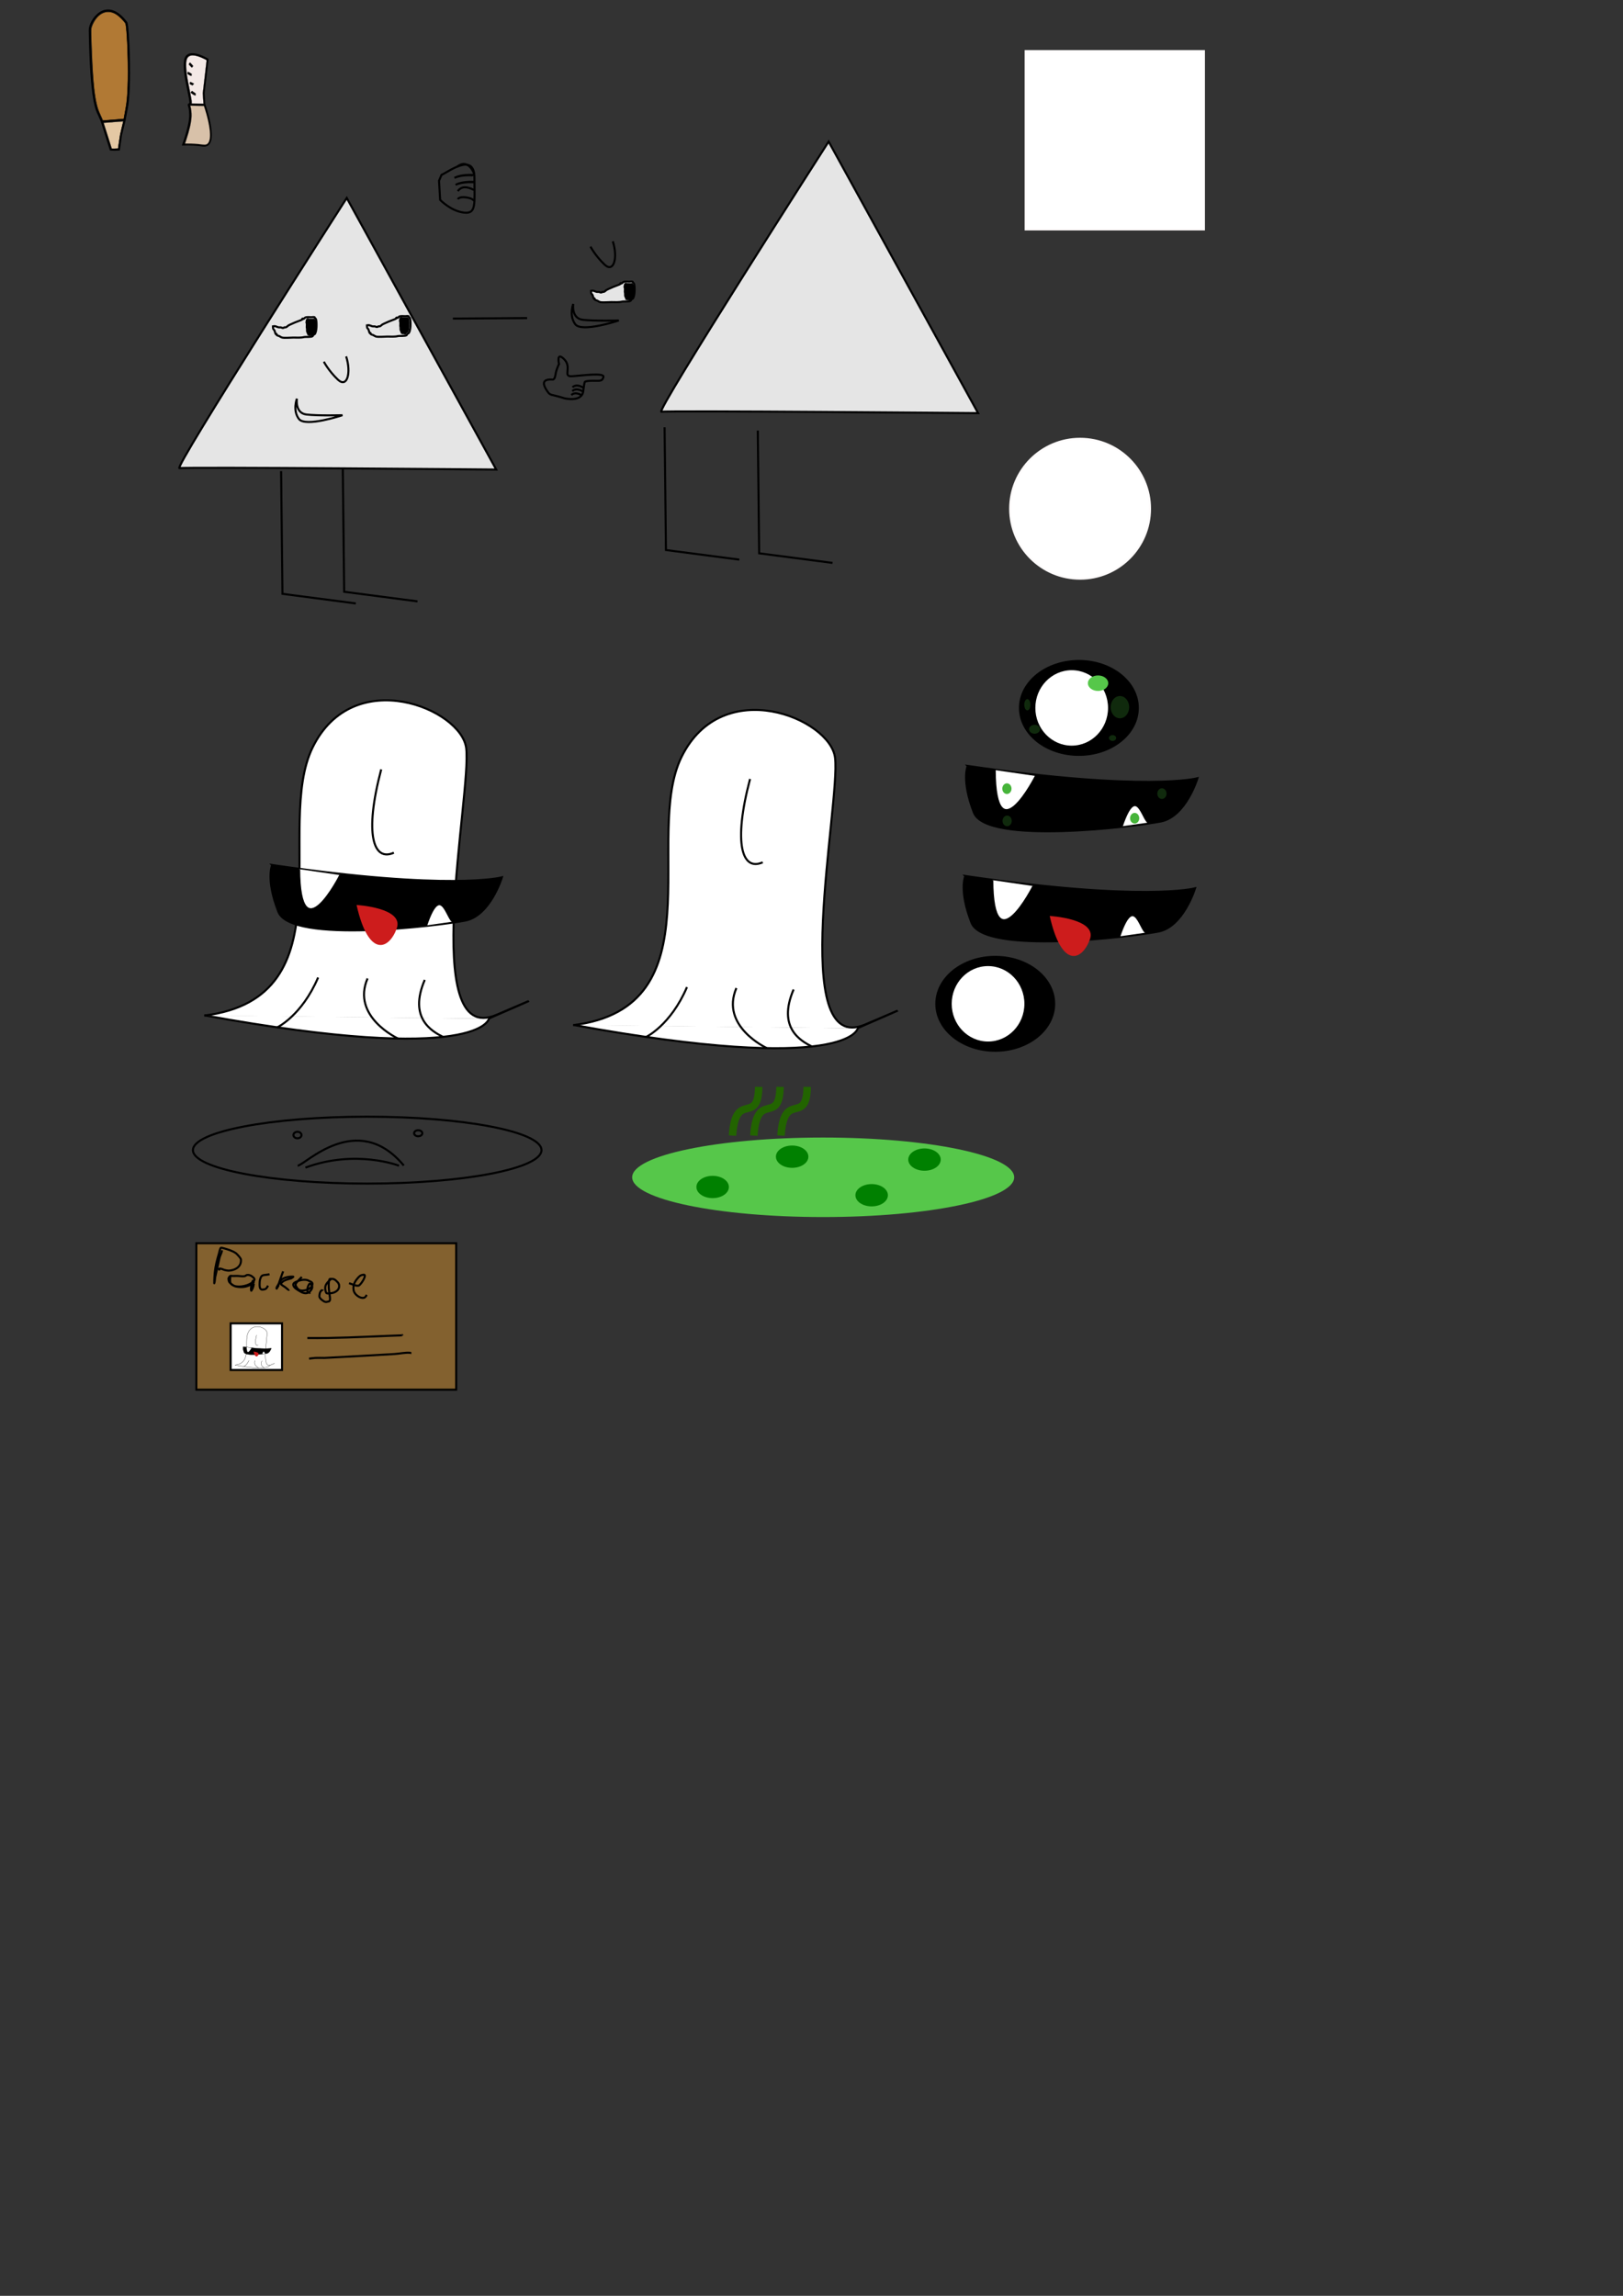 <?xml version="1.0" encoding="UTF-8" standalone="no"?>
<!-- Created with Inkscape (http://www.inkscape.org/) -->

<svg
   width="210mm"
   height="297mm"
   viewBox="0 0 210 297"
   version="1.1"
   id="svg5"
   inkscape:version="1.2.2 (732a01da63, 2022-12-09)"
   sodipodi:docname="svgref.svg"
   inkscape:export-filename="..\textures\player\playerbody.png"
   inkscape:export-xdpi="724.4032"
   inkscape:export-ydpi="724.4032"
   xmlns:inkscape="http://www.inkscape.org/namespaces/inkscape"
   xmlns:sodipodi="http://sodipodi.sourceforge.net/DTD/sodipodi-0.dtd"
   xmlns="http://www.w3.org/2000/svg"
   xmlns:svg="http://www.w3.org/2000/svg">
  <rect x="0" y="0" width="210" height="297" fill="#333333" stroke="none"/>
  <sodipodi:namedview
     id="namedview7"
     pagecolor="#ffffff"
     bordercolor="#000000"
     borderopacity="0.25"
     inkscape:showpageshadow="2"
     inkscape:pageopacity="0.0"
     inkscape:pagecheckerboard="0"
     inkscape:deskcolor="#d1d1d1"
     inkscape:document-units="mm"
     showgrid="false"
     inkscape:zoom="5.9651515"
     inkscape:cx="188.76302"
     inkscape:cy="638.20675"
     inkscape:window-width="1920"
     inkscape:window-height="1017"
     inkscape:window-x="-8"
     inkscape:window-y="-8"
     inkscape:window-maximized="1"
     inkscape:current-layer="g14909" />
  <defs
     id="defs2" />
  <g
     id="g14909"
     inkscape:label="package"
     transform="translate(-2.188912e-7)">
    <rect
       style="fill:#83612f;fill-opacity:1;stroke:#000000;stroke-width:0.265;stroke-dasharray:none;stroke-opacity:1"
       id="rect14857"
       width="33.622"
       height="18.944"
       x="25.405"
       y="160.833"
       inkscape:export-filename="..\textures\package.png"
       inkscape:export-xdpi="354.12698"
       inkscape:export-ydpi="354.12698" />
    <path
       style="fill:none;fill-opacity:1;stroke:#000000;stroke-width:0.265;stroke-dasharray:none;stroke-opacity:1"
       d="m 28.729,161.742 c -0.045,0.331 -0.227,0.625 -0.314,0.941 -0.077,0.279 -0.121,0.566 -0.188,0.847 -0.132,0.554 -0.257,1.106 -0.376,1.662 -0.041,0.19 -0.051,0.666 -0.125,0.815 -0.014,0.028 0,-0.063 0,-0.094 0,-0.084 -0.004,-0.167 0,-0.251 0.016,-0.345 0.03,-0.691 0.063,-1.035 0.081,-0.845 0.293,-1.636 0.533,-2.446 0.047,-0.157 0.125,-0.627 0.251,-0.753 0.041,-0.041 0.371,0.052 0.408,0.063 0.528,0.151 1.079,0.313 1.537,0.627 0.136,0.093 0.556,0.564 0.627,0.721 0.043,0.096 0.037,0.209 0.031,0.314 -0.04,0.804 -0.858,1.194 -1.568,1.223 -0.131,0.005 -0.467,-0.051 -0.596,-0.094 -0.104,-0.035 -0.55,-0.266 -0.69,-0.125 -0.029,0.029 0.132,0.132 0.157,0.157"
       id="path14867" />
    <path
       style="fill:none;fill-opacity:1;stroke:#000000;stroke-width:0.265;stroke-dasharray:none;stroke-opacity:1"
       d="m 29.795,165.067 c 0.01,0.303 -0.085,0.629 0.031,0.91 0.08,0.193 0.304,0.309 0.502,0.376 0.699,0.239 1.921,-0.039 2.446,-0.565 0.309,-0.309 0.076,-0.477 -0.157,-0.659 -0.187,-0.145 -0.422,-0.222 -0.659,-0.188 -0.088,0.013 -0.179,0.133 -0.345,0.157 -0.257,0.037 -0.529,-0.013 -0.784,-0.031 -0.167,-0.012 -0.335,0 -0.502,0 -0.094,0 -0.188,0 -0.282,0 -0.084,0 -0.179,-0.043 -0.251,0 -0.102,0.061 -0.169,0.174 -0.22,0.282 -0.027,0.057 -0.005,0.126 0,0.188 0.025,0.324 0.175,0.442 0.439,0.627 0.347,0.243 0.348,0.253 0.784,0.314 0.678,0.093 1.317,-0.051 1.882,-0.439 0.061,-0.042 0.133,-0.087 0.157,-0.157 0.015,-0.044 -0.049,-0.227 -0.125,-0.188 -0.042,0.021 -0.2,0.661 -0.22,0.815 -0.033,0.267 -0.004,0.497 0.031,0.47 0.026,-0.02 0.137,-0.238 0.157,-0.282 0.023,-0.051 0.042,-0.105 0.063,-0.157 0.051,-0.127 0.094,-0.332 0.094,-0.47"
       id="path14869" />
    <path
       style="fill:none;fill-opacity:1;stroke:#000000;stroke-width:0.265;stroke-dasharray:none;stroke-opacity:1"
       d="m 34.876,164.847 c -0.8,0.175 -1.024,-0.049 -1.223,0.659 -0.051,0.182 -0.057,0.375 -0.063,0.565 -0.005,0.175 -0.025,0.584 0.188,0.721 0.08,0.051 0.188,0.041 0.282,0.031 0.432,-0.045 0.431,-0.207 0.627,-0.502"
       id="path14871" />
    <path
       style="fill:none;fill-opacity:1;stroke:#000000;stroke-width:0.265;stroke-dasharray:none;stroke-opacity:1"
       d="m 36.633,164.471 c -0.167,0.47 -0.349,0.936 -0.502,1.411 -0.273,0.848 0.09,0.106 -0.251,0.69 -0.026,0.045 -0.071,0.172 -0.094,0.125 -0.054,-0.109 0.128,-0.355 0.157,-0.408 0.157,-0.283 0.278,-0.562 0.533,-0.784 0.32,-0.279 1.091,-0.388 1.474,-0.345 0.044,0.005 -0.059,0.067 -0.094,0.094 -0.244,0.19 -0.184,0.108 -0.533,0.22 -0.443,0.141 -0.676,0.208 -0.972,0.565 -0.009,0.011 -0.031,0.017 -0.031,0.031 0,0.101 0.505,0.397 0.565,0.439 0.152,0.107 0.277,0.253 0.439,0.345 0.049,0.028 0.068,-0.005 0.094,-0.031"
       id="path14873" />
    <path
       style="fill:none;fill-opacity:1;stroke:#000000;stroke-width:0.265;stroke-dasharray:none;stroke-opacity:1"
       d="m 39.048,165.192 c -0.261,0.303 -0.608,0.55 -0.784,0.91 -0.067,0.137 0.047,0.309 0.125,0.439 0.084,0.139 0.198,0.274 0.345,0.345 0.505,0.243 1.726,-0.13 1.694,-0.815 -0.011,-0.23 -0.328,-0.31 -0.47,-0.376 -0.064,-0.03 -0.12,-0.078 -0.188,-0.094 -0.473,-0.111 -0.945,0.002 -1.38,0.188 -0.187,0.08 -0.5,0.198 -0.439,0.47 0.072,0.324 0.442,0.534 0.69,0.69 0.337,0.212 0.809,0.489 1.223,0.282 0.275,-0.137 0.601,-0.507 0.533,-0.847 -0.015,-0.074 -0.079,-0.129 -0.125,-0.188 -0.07,-0.09 -0.087,-0.1 -0.188,-0.125 -0.057,-0.014 -0.175,0.205 -0.22,0.314 -0.058,0.14 -0.174,0.673 -0.031,0.815 0.014,0.014 0.295,0.063 0.345,0.063"
       id="path14875" />
    <path
       style="fill:none;fill-opacity:1;stroke:#000000;stroke-width:0.265;stroke-dasharray:none;stroke-opacity:1"
       d="m 42.843,165.443 c -0.497,0.497 -0.985,0.798 -0.659,1.756 0.072,0.21 0.438,0.111 0.659,0.094 0.571,-0.044 1.216,-0.504 1.004,-1.16 -0.062,-0.191 -0.234,-0.328 -0.376,-0.47 -0.186,-0.186 -0.38,-0.24 -0.627,-0.22 -0.063,0.005 -0.146,-0.016 -0.188,0.031 -0.1,0.111 -0.121,0.51 -0.125,0.627 -0.024,0.576 0.097,1.153 0.157,1.725 0.018,0.172 0.064,0.415 -0.125,0.533 -0.045,0.028 -0.105,0.02 -0.157,0.031 -0.128,0.028 -0.168,0.058 -0.314,0.031 -0.221,-0.04 -0.689,-0.412 -0.753,-0.627 -0.027,-0.09 -0.01,-0.189 0,-0.282 0.018,-0.166 0.07,-0.373 0.188,-0.502 0.228,-0.249 0.22,-0.057 0.22,-0.188"
       id="path14877" />
    <path
       style="fill:none;fill-opacity:1;stroke:#000000;stroke-width:0.265;stroke-dasharray:none;stroke-opacity:1"
       d="m 45.164,166.008 c 0.408,0.105 0.806,0.367 1.223,0.314 0.225,-0.029 0.989,-1.141 0.784,-1.38 -0.035,-0.041 -0.104,-0.038 -0.157,-0.031 -0.386,0.048 -0.512,0.178 -0.784,0.502 -0.383,0.456 -0.584,0.932 -0.47,1.537 0.092,0.489 0.807,1.059 1.317,0.941 0.211,-0.049 0.269,-0.216 0.376,-0.376"
       id="path14879" />
    <path
       style="fill:#ffffff;fill-opacity:1;stroke:#000000;stroke-width:0.265;stroke-dasharray:none;stroke-opacity:1"
       d="m 39.769,173.096 c 3.484,0.041 6.938,-0.143 10.413,-0.282 0.575,-0.023 1.15,-0.034 1.725,-0.063 0.167,-0.008 0.157,-0.09 0.157,0"
       id="path14881" />
    <path
       style="fill:#ffffff;fill-opacity:1;stroke:#000000;stroke-width:0.265;stroke-dasharray:none;stroke-opacity:1"
       d="m 39.989,175.762 c 0.272,-0.031 0.542,-0.081 0.815,-0.094 0.397,-0.019 0.795,0 1.192,0 3.011,-0.167 6.023,-0.319 9.033,-0.502 0.691,-0.042 1.381,-0.219 2.07,-0.157 0.104,0.035 0.061,0.031 0.125,0.031"
       id="path14883" />
    <rect
       style="fill:#ffffff;fill-opacity:1;stroke:#000000;stroke-width:0.265;stroke-dasharray:none;stroke-opacity:1"
       id="rect14885"
       width="6.653"
       height="6.032"
       x="29.841"
       y="171.198" />
    <g
       id="g14933"
       inkscape:label="enemy"
       inkscape:export-filename="..\textures\enemy.png"
       inkscape:export-xdpi="354.12698"
       inkscape:export-ydpi="354.12698"
       transform="matrix(0.122,0,0,0.122,27.248,160.513)">
      <path
         style="fill:#ffffff;fill-opacity:1;stroke:#000000;stroke-width:0.265;stroke-dasharray:none;stroke-opacity:1"
         d="m 25.906,131.79 c 35.817,6.524 36.821,0.439 36.821,0.439"
         id="path14911"
         inkscape:export-filename="..\textures\enemy.png"
         inkscape:export-xdpi="354.12698"
         inkscape:export-ydpi="354.12698" />
      <path
         style="fill:#ffffff;fill-opacity:1;stroke:#000000;stroke-width:0.265;stroke-dasharray:none;stroke-opacity:1"
         d="m 25.903,131.823 c 18.806,-2.306 8.96,-24.395 14.016,-34.685 5.305,-10.795 19.25,-4.968 19.871,0.089 0.725,5.9 -6.21,38.855 3.903,34.508 10.113,-4.347 -1.057,0.506 -1.057,0.506"
         id="path14913"
         sodipodi:nodetypes="csssc"
         inkscape:export-filename="..\textures\enemy.png"
         inkscape:export-xdpi="354.12698"
         inkscape:export-ydpi="354.12698" />
      <path
         style="fill:#ffffff;fill-opacity:1;stroke:#000000;stroke-width:0.265;stroke-dasharray:none;stroke-opacity:1"
         d="M 48.79,99.976 C 46.573,108.359 47.77,111.952 50.431,110.754"
         id="path14915" />
      <path
         style="fill:#000000;fill-opacity:1;stroke:#000000;stroke-width:0.265;stroke-dasharray:none;stroke-opacity:1"
         d="m 34.685,112.351 c 23.065,3.371 29.718,1.597 29.718,1.597 0,0 -1.508,4.968 -4.746,5.589 -3.238,0.621 -22.532,3.06 -24.173,-1.153 -1.641,-4.214 -0.798,-6.032 -0.798,-6.032 z"
         id="path14917" />
      <path
         style="fill:#ffffff;fill-opacity:1;stroke:#000000;stroke-width:0.265;stroke-dasharray:none;stroke-opacity:1"
         d="m 38.173,112.88 c 0.059,11.209 5.33,0.776 5.33,0.776"
         id="path14919"
         sodipodi:nodetypes="cc" />
      <path
         style="fill:#ffffff;fill-opacity:1;stroke:#000000;stroke-width:0.265;stroke-dasharray:none;stroke-opacity:1"
         d="m 58.306,119.64 c -0.882,0.609 -1.603,-5.655 -3.695,0.521"
         id="path14921"
         sodipodi:nodetypes="cc" />
      <path
         style="fill:#cd1c1c;fill-opacity:1;stroke:none;stroke-width:0.265;stroke-dasharray:none;stroke-opacity:1"
         d="m 45.603,117.519 c 1.6,7.057 4.265,5.677 5.206,3.011 0.941,-2.666 -5.206,-3.011 -5.206,-3.011 z"
         id="path14923"
         sodipodi:nodetypes="csc" />
      <path
         style="fill:none;fill-opacity:1;stroke:#000000;stroke-width:0.265;stroke-dasharray:none;stroke-opacity:1"
         d="m 40.629,126.899 c -2.129,4.968 -5.314,6.465 -5.314,6.465"
         id="path14925"
         sodipodi:nodetypes="cc" />
      <path
         style="fill:none;fill-opacity:1;stroke:#000000;stroke-width:0.265;stroke-dasharray:none;stroke-opacity:1"
         d="m 54.423,127.21 c -2.129,4.968 0.943,6.664 2.397,7.391"
         id="path14927"
         sodipodi:nodetypes="cc" />
      <path
         style="fill:none;fill-opacity:1;stroke:#000000;stroke-width:0.265;stroke-dasharray:none;stroke-opacity:1"
         d="m 47.022,127.022 c -2.129,4.968 3.934,7.767 3.934,7.767"
         id="path14929"
         sodipodi:nodetypes="cc" />
      <path
         style="fill:#ffffff;fill-opacity:1;stroke:none;stroke-width:0.265;stroke-dasharray:none;stroke-opacity:1"
         d="m 44.532,121.931 c -0.042,0.888 -0.517,1.657 -0.887,2.44 -0.252,0.532 -0.242,0.617 0.044,1.153 0.201,0.377 0.309,0.606 0.71,0.798 0.499,0.239 0.783,0.399 1.286,0.399"
         id="path14931" />
    </g>
  </g>
  <g
     inkscape:label="Слой 1"
     inkscape:groupmode="layer"
     id="layer1">
    <g
       id="g13298"
       inkscape:label="player">
      <path
         style="fill:#e5e5e5;fill-opacity:1;stroke:#000000;stroke-width:0.265;stroke-opacity:1"
         d="m 44.866,25.614 c 0,0 -22.532,35.129 -21.645,34.952 0.887,-0.177 40.984,0.177 40.984,0.177 z"
         id="path300"
         inkscape:export-filename="..\textures\player.png"
         inkscape:export-xdpi="278.71994"
         inkscape:export-ydpi="278.71994" />
      <g
         id="g13281"
         transform="translate(-0.687,0.2)">
        <g
           id="g13285">
          <path
             style="fill:#e5e5e5;fill-opacity:1;stroke:#000000;stroke-width:0.265;stroke-opacity:1"
             d="m 36.005,42.027 c 0.293,-0.116 0.499,0.083 0.753,0.125 0.083,0.014 0.168,-0.012 0.251,0 0.197,0.028 0.17,0.114 0.376,0.063 0.029,-0.007 0.034,-0.056 0.063,-0.063 0.061,-0.015 0.127,0.012 0.188,0 0.165,-0.033 0.246,-0.177 0.376,-0.251 0.251,-0.143 0.556,-0.247 0.815,-0.376 0.152,-0.076 0.886,-0.321 0.941,-0.376 0.359,-0.359 -0.344,0.112 0.251,-0.125 0.055,-0.022 0.075,-0.095 0.125,-0.125 0.207,-0.124 0.581,-0.063 0.815,-0.063 0.051,0 0.395,-0.044 0.439,0 0.015,0.015 -0.012,0.045 0,0.063 0.1,0.15 0.145,0.079 0.188,0.251 0.094,0.376 0.105,1.588 -0.188,1.882 -0.038,0.038 -0.139,0.051 -0.188,0.125 -0.026,0.039 -0.03,0.092 -0.063,0.125 -0.16,0.16 -0.92,0.073 -1.129,0.125 -0.435,0.109 -0.922,0.063 -1.38,0.063 -0.316,0 -1.137,0.076 -1.443,0 -0.134,-0.033 -0.262,-0.131 -0.376,-0.188 -0.034,-0.017 -0.277,-0.088 -0.314,-0.125 -0.015,-0.015 0.009,-0.044 0,-0.063 -0.131,-0.261 0.004,0.067 -0.125,-0.063 -0.054,-0.054 -0.111,-0.256 -0.125,-0.314 -0.109,-0.435 -0.251,-0.147 -0.251,-0.69 z"
             id="path2494" />
          <path
             style="fill:#000000;fill-opacity:1;stroke:#000000;stroke-width:0.015;stroke-opacity:1"
             d="m 154.109,163.332 c 0,-0.004 0.013,-0.034 0.029,-0.066 0.038,-0.075 0.144,-0.173 0.233,-0.216 0.128,-0.061 0.03,-0.042 -0.455,0.091 -0.251,0.068 -0.391,0.047 -0.737,-0.112 -0.104,-0.048 -0.223,-0.089 -0.318,-0.11 l -0.153,-0.034 -0.025,-0.08 c -0.014,-0.044 -0.044,-0.164 -0.068,-0.266 -0.036,-0.152 -0.069,-0.241 -0.181,-0.482 -0.302,-0.651 -0.341,-0.751 -0.404,-1.033 -0.032,-0.145 -0.033,-0.176 -0.029,-0.702 0.005,-0.602 0.002,-0.631 -0.082,-0.917 -0.051,-0.175 -0.052,-0.182 -0.052,-0.445 2.1e-4,-0.147 0.008,-0.35 0.016,-0.452 0.036,-0.42 0.046,-0.729 0.031,-0.944 -0.02,-0.286 -0.048,-0.418 -0.119,-0.56 l -0.059,-0.119 1.2e-4,-0.185 c 2.6e-4,-0.396 0.093,-0.918 0.254,-1.432 l 0.061,-0.195 0.093,-0.047 c 0.118,-0.06 0.302,-0.207 0.425,-0.339 l 0.096,-0.103 0.088,0.023 c 0.086,0.023 0.291,0.021 0.349,-0.002 0.019,-0.008 0.026,0.002 0.034,0.047 0.005,0.031 0.013,0.075 0.018,0.097 l 0.008,0.041 0.203,2.8e-4 c 0.111,1.6e-4 0.319,0.007 0.462,0.014 0.907,0.049 0.922,0.049 1.437,0.008 0.265,-0.021 0.538,-0.038 0.608,-0.038 l 0.126,-1e-5 0.081,0.122 c 0.096,0.146 0.289,0.35 0.44,0.465 0.106,0.081 0.11,0.086 0.145,0.197 0.1,0.316 0.179,0.959 0.217,1.756 0.019,0.408 0.01,1.609 -0.016,1.956 -0.091,1.233 -0.265,2.11 -0.526,2.652 -0.043,0.09 -0.107,0.202 -0.143,0.249 -0.059,0.079 -0.078,0.093 -0.245,0.173 -0.41,0.196 -0.61,0.398 -0.748,0.759 -0.055,0.143 -0.066,0.152 -0.242,0.207 -0.077,0.024 -0.141,0.028 -0.47,0.028 -0.21,6e-5 -0.382,-0.003 -0.382,-0.008 z"
             id="path3301"
             transform="scale(0.265)" />
        </g>
      </g>
      <path
         style="fill:#e5e5e5;fill-opacity:1;stroke:#000000;stroke-width:0.265;stroke-opacity:1"
         d="m 47.479,42.098 c 0.293,-0.116 0.499,0.083 0.753,0.125 0.083,0.014 0.168,-0.012 0.251,0 0.197,0.028 0.17,0.114 0.376,0.063 0.029,-0.007 0.034,-0.056 0.063,-0.063 0.061,-0.015 0.127,0.012 0.188,0 0.165,-0.033 0.246,-0.177 0.376,-0.251 0.251,-0.143 0.556,-0.247 0.815,-0.376 0.152,-0.076 0.886,-0.321 0.941,-0.376 0.359,-0.359 -0.344,0.112 0.251,-0.125 0.055,-0.022 0.075,-0.095 0.125,-0.125 0.207,-0.124 0.581,-0.063 0.815,-0.063 0.051,0 0.395,-0.044 0.439,0 0.015,0.015 -0.012,0.045 0,0.063 0.1,0.15 0.145,0.079 0.188,0.251 0.094,0.376 0.105,1.588 -0.188,1.882 -0.038,0.038 -0.139,0.051 -0.188,0.125 -0.026,0.039 -0.03,0.092 -0.063,0.125 -0.16,0.16 -0.92,0.073 -1.129,0.125 -0.435,0.109 -0.922,0.063 -1.38,0.063 -0.316,0 -1.137,0.076 -1.443,0 -0.134,-0.033 -0.262,-0.131 -0.376,-0.188 -0.034,-0.017 -0.277,-0.088 -0.314,-0.125 -0.015,-0.015 0.009,-0.044 0,-0.063 -0.131,-0.261 0.004,0.067 -0.125,-0.063 -0.054,-0.054 -0.111,-0.256 -0.125,-0.314 -0.109,-0.435 -0.251,-0.147 -0.251,-0.69 z"
         id="path2494-6" />
      <path
         style="fill:#000000;fill-opacity:1;stroke:#000000;stroke-width:0.004;stroke-opacity:1"
         d="m 52.248,43.286 c 0,-0.001 0.004,-0.009 0.008,-0.017 0.01,-0.02 0.038,-0.046 0.062,-0.057 0.034,-0.016 0.008,-0.011 -0.12,0.024 -0.066,0.018 -0.103,0.012 -0.195,-0.03 -0.027,-0.013 -0.059,-0.023 -0.084,-0.029 l -0.04,-0.009 -0.006,-0.021 c -0.004,-0.012 -0.012,-0.043 -0.018,-0.07 -0.009,-0.04 -0.018,-0.064 -0.048,-0.127 -0.08,-0.172 -0.09,-0.199 -0.107,-0.273 -0.009,-0.038 -0.009,-0.047 -0.008,-0.186 0.001,-0.159 5.29e-4,-0.167 -0.022,-0.243 -0.014,-0.046 -0.014,-0.048 -0.014,-0.118 5.6e-5,-0.039 0.002,-0.093 0.004,-0.12 0.01,-0.111 0.012,-0.193 0.008,-0.25 -0.005,-0.076 -0.013,-0.111 -0.032,-0.148 l -0.016,-0.031 3.1e-5,-0.049 c 6.9e-5,-0.105 0.025,-0.243 0.067,-0.379 l 0.016,-0.052 0.025,-0.013 c 0.031,-0.016 0.08,-0.055 0.112,-0.09 l 0.025,-0.027 0.023,0.006 c 0.023,0.006 0.077,0.006 0.092,-5.29e-4 0.005,-0.002 0.007,5.29e-4 0.009,0.012 0.001,0.008 0.004,0.02 0.005,0.026 l 0.002,0.011 0.054,7.4e-5 c 0.029,4.2e-5 0.084,0.002 0.122,0.004 0.24,0.013 0.244,0.013 0.38,0.002 0.07,-0.005 0.142,-0.01 0.161,-0.01 l 0.033,-2e-6 0.021,0.032 c 0.026,0.039 0.077,0.093 0.116,0.123 0.028,0.021 0.029,0.023 0.038,0.052 0.026,0.084 0.047,0.254 0.058,0.465 0.005,0.108 0.003,0.426 -0.004,0.517 -0.024,0.326 -0.07,0.558 -0.139,0.702 -0.011,0.024 -0.028,0.053 -0.038,0.066 -0.016,0.021 -0.021,0.025 -0.065,0.046 -0.109,0.052 -0.161,0.105 -0.198,0.201 -0.015,0.038 -0.017,0.04 -0.064,0.055 -0.02,0.006 -0.037,0.007 -0.124,0.007 -0.056,1.6e-5 -0.101,-7.93e-4 -0.101,-0.002 z"
         id="path3301-1" />
      <path
         style="fill:none;fill-opacity:1;stroke:#000000;stroke-width:0.265;stroke-opacity:1"
         d="m 44.787,46.105 c 0.69,2.133 0.125,4.14 -1.066,3.011 -1.192,-1.129 -1.819,-2.321 -1.819,-2.321"
         id="path5788" />
      <path
         style="fill:none;fill-opacity:1;stroke:#000000;stroke-width:0.265;stroke-opacity:1"
         d="m 36.371,60.944 0.177,15.879 9.492,1.242"
         id="path7968" />
      <path
         style="fill:none;fill-opacity:1;stroke:#000000;stroke-width:0.265;stroke-opacity:1"
         d="m 44.355,60.677 0.177,15.879 9.492,1.242"
         id="path7970" />
      <path
         style="fill:none;fill-opacity:1;stroke:#000000;stroke-width:0.265;stroke-opacity:1"
         d="m 38.411,51.585 c 0,0 -0.266,1.863 1.242,2.04 1.508,0.177 4.657,0.089 4.657,0.089 0,0 -4.79,1.597 -5.633,0.488 -0.843,-1.109 -0.266,-2.617 -0.266,-2.617 z"
         id="path9473" />
    </g>
    <rect
       style="fill:#ffffff;fill-opacity:1;stroke:#fefbfb;stroke-width:0.265;stroke-dasharray:none;stroke-opacity:1"
       id="rect10993"
       width="23.065"
       height="23.065"
       x="132.71"
       y="6.614"
       inkscape:export-filename="..\textures\rect.png"
       inkscape:export-xdpi="278.71994"
       inkscape:export-ydpi="278.71994" />
    <circle
       style="fill:#ffffff;fill-opacity:1;stroke:#fefbfb;stroke-width:0.265;stroke-dasharray:none;stroke-opacity:1"
       id="path11671"
       cx="139.752"
       cy="65.813"
       r="9.048"
       inkscape:export-filename="..\textures\circle.png"
       inkscape:export-xdpi="354.12698"
       inkscape:export-ydpi="354.12698" />
    <g
       id="g13882"
       inkscape:label="enemy"
       inkscape:export-filename="..\textures\enemy.png"
       inkscape:export-xdpi="354.12698"
       inkscape:export-ydpi="354.12698">
      <path
         style="fill:#ffffff;fill-opacity:1;stroke:#000000;stroke-width:0.265;stroke-dasharray:none;stroke-opacity:1"
         d="m 26.439,131.346 c 35.817,6.524 36.821,0.439 36.821,0.439"
         id="path13844"
         inkscape:export-filename="..\textures\enemy.png"
         inkscape:export-xdpi="354.12698"
         inkscape:export-ydpi="354.12698" />
      <path
         style="fill:#ffffff;fill-opacity:1;stroke:#000000;stroke-width:0.265;stroke-dasharray:none;stroke-opacity:1"
         d="m 26.435,131.379 c 18.806,-2.306 8.96,-24.395 14.016,-34.685 5.305,-10.795 19.25,-4.968 19.871,0.089 0.725,5.9 -6.21,38.855 3.903,34.508 10.113,-4.347 -1.057,0.506 -1.057,0.506"
         id="path11815"
         sodipodi:nodetypes="csssc"
         inkscape:export-filename="..\textures\enemy.png"
         inkscape:export-xdpi="354.12698"
         inkscape:export-ydpi="354.12698" />
      <path
         style="fill:#ffffff;fill-opacity:1;stroke:#000000;stroke-width:0.265;stroke-dasharray:none;stroke-opacity:1"
         d="m 49.323,99.532 c -2.218,8.383 -1.02,11.976 1.641,10.778"
         id="path12844" />
      <g
         id="g10359"
         transform="translate(0.532,-0.444)">
        <path
           style="fill:#000000;fill-opacity:1;stroke:#000000;stroke-width:0.265;stroke-dasharray:none;stroke-opacity:1"
           d="m 34.685,112.351 c 23.065,3.371 29.718,1.597 29.718,1.597 0,0 -1.508,4.968 -4.746,5.589 -3.238,0.621 -22.532,3.06 -24.173,-1.153 -1.641,-4.214 -0.798,-6.032 -0.798,-6.032 z"
           id="path12846" />
        <path
           style="fill:#ffffff;fill-opacity:1;stroke:#000000;stroke-width:0.265;stroke-dasharray:none;stroke-opacity:1"
           d="m 38.173,112.88 c 0.059,11.209 5.33,0.776 5.33,0.776"
           id="path12848"
           sodipodi:nodetypes="cc" />
        <path
           style="fill:#ffffff;fill-opacity:1;stroke:#000000;stroke-width:0.265;stroke-dasharray:none;stroke-opacity:1"
           d="m 58.306,119.64 c -0.882,0.609 -1.603,-5.655 -3.695,0.521"
           id="path13039"
           sodipodi:nodetypes="cc" />
        <path
           style="fill:#cd1c1c;fill-opacity:1;stroke:none;stroke-width:0.265;stroke-dasharray:none;stroke-opacity:1"
           d="m 45.603,117.519 c 1.6,7.057 4.265,5.677 5.206,3.011 0.941,-2.666 -5.206,-3.011 -5.206,-3.011 z"
           id="path13106"
           sodipodi:nodetypes="csc" />
      </g>
      <path
         style="fill:none;fill-opacity:1;stroke:#000000;stroke-width:0.265;stroke-dasharray:none;stroke-opacity:1"
         d="m 41.161,126.456 c -2.129,4.968 -5.314,6.465 -5.314,6.465"
         id="path13836"
         sodipodi:nodetypes="cc" />
      <path
         style="fill:none;fill-opacity:1;stroke:#000000;stroke-width:0.265;stroke-dasharray:none;stroke-opacity:1"
         d="m 54.956,126.766 c -2.129,4.968 0.943,6.664 2.397,7.391"
         id="path13840"
         sodipodi:nodetypes="cc" />
      <path
         style="fill:none;fill-opacity:1;stroke:#000000;stroke-width:0.265;stroke-dasharray:none;stroke-opacity:1"
         d="m 47.554,126.578 c -2.129,4.968 3.934,7.767 3.934,7.767"
         id="path13842"
         sodipodi:nodetypes="cc" />
      <path
         style="fill:#ffffff;fill-opacity:1;stroke:none;stroke-width:0.265;stroke-dasharray:none;stroke-opacity:1"
         d="m 45.065,121.488 c -0.042,0.888 -0.517,1.657 -0.887,2.44 -0.252,0.532 -0.242,0.617 0.044,1.153 0.201,0.377 0.309,0.606 0.71,0.798 0.499,0.239 0.783,0.399 1.286,0.399"
         id="path14071" />
      <path
         style="fill:#ffffff;fill-opacity:1;stroke:#000000;stroke-width:0.265;stroke-dasharray:none;stroke-opacity:1"
         d="m 74.164,132.588 c 35.817,6.524 36.821,0.439 36.821,0.439"
         id="path10361"
         inkscape:export-filename="..\textures\enemy.png"
         inkscape:export-xdpi="354.12698"
         inkscape:export-ydpi="354.12698" />
      <path
         style="fill:#ffffff;fill-opacity:1;stroke:#000000;stroke-width:0.265;stroke-dasharray:none;stroke-opacity:1"
         d="m 74.161,132.621 c 18.806,-2.306 8.96,-24.395 14.016,-34.685 5.305,-10.795 19.25,-4.968 19.871,0.089 0.725,5.9 -6.21,38.855 3.903,34.508 10.113,-4.347 -1.057,0.506 -1.057,0.506"
         id="path10363"
         sodipodi:nodetypes="csssc"
         inkscape:export-filename="..\textures\enemy.png"
         inkscape:export-xdpi="354.12698"
         inkscape:export-ydpi="354.12698" />
      <path
         style="fill:#ffffff;fill-opacity:1;stroke:#000000;stroke-width:0.265;stroke-dasharray:none;stroke-opacity:1"
         d="m 97.048,100.774 c -2.218,8.383 -1.02,11.976 1.641,10.778"
         id="path10365" />
      <g
         id="g10375"
         transform="translate(90.218,0.976)">
        <path
           style="fill:#000000;fill-opacity:1;stroke:#000000;stroke-width:0.265;stroke-dasharray:none;stroke-opacity:1"
           d="m 34.685,112.351 c 23.065,3.371 29.718,1.597 29.718,1.597 0,0 -1.508,4.968 -4.746,5.589 -3.238,0.621 -22.532,3.06 -24.173,-1.153 -1.641,-4.214 -0.798,-6.032 -0.798,-6.032 z"
           id="path10367" />
        <path
           style="fill:#ffffff;fill-opacity:1;stroke:#000000;stroke-width:0.265;stroke-dasharray:none;stroke-opacity:1"
           d="m 38.173,112.88 c 0.059,11.209 5.33,0.776 5.33,0.776"
           id="path10369"
           sodipodi:nodetypes="cc" />
        <path
           style="fill:#ffffff;fill-opacity:1;stroke:#000000;stroke-width:0.265;stroke-dasharray:none;stroke-opacity:1"
           d="m 58.306,119.64 c -0.882,0.609 -1.603,-5.655 -3.695,0.521"
           id="path10371"
           sodipodi:nodetypes="cc" />
        <path
           style="fill:#cd1c1c;fill-opacity:1;stroke:none;stroke-width:0.265;stroke-dasharray:none;stroke-opacity:1"
           d="m 45.603,117.519 c 1.6,7.057 4.265,5.677 5.206,3.011 0.941,-2.666 -5.206,-3.011 -5.206,-3.011 z"
           id="path10373"
           sodipodi:nodetypes="csc" />
      </g>
      <path
         style="fill:none;fill-opacity:1;stroke:#000000;stroke-width:0.265;stroke-dasharray:none;stroke-opacity:1"
         d="m 88.887,127.698 c -2.129,4.968 -5.314,6.465 -5.314,6.465"
         id="path10377"
         sodipodi:nodetypes="cc" />
      <path
         style="fill:none;fill-opacity:1;stroke:#000000;stroke-width:0.265;stroke-dasharray:none;stroke-opacity:1"
         d="m 102.681,128.008 c -2.129,4.968 0.943,6.664 2.397,7.391"
         id="path10379"
         sodipodi:nodetypes="cc" />
      <path
         style="fill:none;fill-opacity:1;stroke:#000000;stroke-width:0.265;stroke-dasharray:none;stroke-opacity:1"
         d="m 95.28,127.82 c -2.129,4.968 3.934,7.767 3.934,7.767"
         id="path10381"
         sodipodi:nodetypes="cc" />
      <path
         style="fill:#ffffff;fill-opacity:1;stroke:none;stroke-width:0.265;stroke-dasharray:none;stroke-opacity:1"
         d="m 92.79,122.73 c -0.042,0.888 -0.517,1.657 -0.887,2.44 -0.252,0.532 -0.242,0.617 0.044,1.153 0.201,0.377 0.309,0.606 0.71,0.798 0.499,0.239 0.783,0.399 1.286,0.399"
         id="path10383" />
      <g
         id="g10443"
         transform="translate(-28.627,-14.688)"
         style="fill:#e4c8a4;fill-opacity:1">
        <g
           id="g10449"
           transform="translate(33.12,9.974)">
          <ellipse
             style="fill:#000000;fill-opacity:1;fill-rule:evenodd;stroke:#000000;stroke-width:0.965;stroke-dasharray:none;stroke-opacity:1"
             id="path10439"
             cx="124.282"
             cy="134.573"
             rx="7.274"
             ry="5.722" />
          <ellipse
             style="fill:#ffffff;fill-opacity:1;fill-rule:evenodd;stroke:#000000;stroke-width:0.265;stroke-dasharray:none;stroke-opacity:1"
             id="path10437"
             cx="123.351"
             cy="134.573"
             rx="4.835"
             ry="5.012" />
        </g>
      </g>
      <g
         id="g10459"
         transform="translate(90.531,-13.263)">
        <path
           style="fill:#000000;fill-opacity:1;stroke:#000000;stroke-width:0.265;stroke-dasharray:none;stroke-opacity:1"
           d="m 34.685,112.351 c 23.065,3.371 29.718,1.597 29.718,1.597 0,0 -1.508,4.968 -4.746,5.589 -3.238,0.621 -22.532,3.06 -24.173,-1.153 -1.641,-4.214 -0.798,-6.032 -0.798,-6.032 z"
           id="path10451" />
        <path
           style="fill:#ffffff;fill-opacity:1;stroke:#000000;stroke-width:0.265;stroke-dasharray:none;stroke-opacity:1"
           d="m 38.173,112.88 c 0.059,11.209 5.33,0.776 5.33,0.776"
           id="path10453"
           sodipodi:nodetypes="cc" />
        <path
           style="fill:#ffffff;fill-opacity:1;stroke:#000000;stroke-width:0.265;stroke-dasharray:none;stroke-opacity:1"
           d="m 58.306,119.64 c -0.882,0.609 -1.603,-5.655 -3.695,0.521"
           id="path10455"
           sodipodi:nodetypes="cc" />
        <ellipse
           style="fill:#46b43a;fill-opacity:1;fill-rule:evenodd;stroke:none;stroke-width:0.965;stroke-dasharray:none;stroke-opacity:1"
           id="path10461"
           cx="39.753"
           cy="115.289"
           rx="0.596"
           ry="0.69" />
        <ellipse
           style="fill:#46b43a;fill-opacity:1;fill-rule:evenodd;stroke:none;stroke-width:0.965;stroke-dasharray:none;stroke-opacity:1"
           id="ellipse11355"
           cx="56.282"
           cy="119.115"
           rx="0.596"
           ry="0.69" />
        <ellipse
           style="fill:#102a0d;fill-opacity:1;fill-rule:evenodd;stroke:none;stroke-width:0.965;stroke-dasharray:none;stroke-opacity:1"
           id="ellipse11357"
           cx="39.784"
           cy="119.46"
           rx="0.596"
           ry="0.69" />
        <ellipse
           style="fill:#102a0d;fill-opacity:1;fill-rule:evenodd;stroke:none;stroke-width:0.965;stroke-dasharray:none;stroke-opacity:1"
           id="ellipse11359"
           cx="59.81"
           cy="115.932"
           rx="0.596"
           ry="0.69" />
      </g>
      <g
         id="g11381"
         transform="translate(-17.805,-52.966)"
         style="fill:#e4c8a4;fill-opacity:1">
        <g
           id="g11379"
           transform="translate(33.12,9.974)">
          <ellipse
             style="fill:#000000;fill-opacity:1;fill-rule:evenodd;stroke:#000000;stroke-width:0.965;stroke-dasharray:none;stroke-opacity:1"
             id="ellipse11375"
             cx="124.282"
             cy="134.573"
             rx="7.274"
             ry="5.722" />
          <ellipse
             style="fill:#ffffff;fill-opacity:1;fill-rule:evenodd;stroke:#000000;stroke-width:0.265;stroke-dasharray:none;stroke-opacity:1"
             id="ellipse11377"
             cx="123.351"
             cy="134.573"
             rx="4.835"
             ry="5.012" />
        </g>
      </g>
      <ellipse
         style="fill:#102a0d;fill-opacity:1;fill-rule:evenodd;stroke:none;stroke-width:0.965;stroke-dasharray:none;stroke-opacity:1"
         id="path11435"
         cx="144.907"
         cy="91.482"
         rx="1.198"
         ry="1.442" />
      <ellipse
         style="fill:#102a0d;fill-opacity:1;fill-rule:evenodd;stroke:none;stroke-width:0.965;stroke-dasharray:none;stroke-opacity:1"
         id="path11437"
         cx="143.954"
         cy="95.474"
         rx="0.466"
         ry="0.377" />
      <ellipse
         style="fill:#102a0d;fill-opacity:1;fill-rule:evenodd;stroke:none;stroke-width:0.965;stroke-dasharray:none;stroke-opacity:1"
         id="path11439"
         cx="132.931"
         cy="91.171"
         rx="0.399"
         ry="0.732" />
      <ellipse
         style="fill:#102a0d;fill-opacity:1;fill-rule:evenodd;stroke:none;stroke-width:0.965;stroke-dasharray:none;stroke-opacity:1"
         id="path11441"
         cx="133.863"
         cy="94.343"
         rx="0.71"
         ry="0.577" />
      <ellipse
         style="fill:#56c74a;fill-opacity:1;fill-rule:evenodd;stroke:none;stroke-width:0.965;stroke-dasharray:none;stroke-opacity:1"
         id="path11443"
         cx="142.077"
         cy="88.383"
         rx="1.317"
         ry="1.004" />
    </g>
    <g
       id="g13322"
       inkscape:label="player"
       transform="translate(51.69,-5.165)">
      <path
         style="fill:#e5e5e5;fill-opacity:1;stroke:#000000;stroke-width:0.265;stroke-opacity:1"
         d="m 55.529,23.482 c 0,0 -22.532,35.129 -21.645,34.952 0.887,-0.177 40.984,0.177 40.984,0.177 z"
         id="path13300"
         inkscape:export-filename="..\textures\player\playerbody.png"
         inkscape:export-xdpi="314.37109"
         inkscape:export-ydpi="314.37109" />
      <g
         id="g13308"
         transform="translate(-0.687,0.2)"
         inkscape:label="eye"
         inkscape:export-filename="..\textures\player\eye.png"
         inkscape:export-xdpi="314.37109"
         inkscape:export-ydpi="314.37109">
        <g
           id="g13327">
          <g
             id="g13306"
             transform="translate(-10.534,0.577)">
            <path
               style="fill:#e5e5e5;fill-opacity:1;stroke:#000000;stroke-width:0.265;stroke-opacity:1"
               d="m 36.005,42.027 c 0.293,-0.116 0.499,0.083 0.753,0.125 0.083,0.014 0.168,-0.012 0.251,0 0.197,0.028 0.17,0.114 0.376,0.063 0.029,-0.007 0.034,-0.056 0.063,-0.063 0.061,-0.015 0.127,0.012 0.188,0 0.165,-0.033 0.246,-0.177 0.376,-0.251 0.251,-0.143 0.556,-0.247 0.815,-0.376 0.152,-0.076 0.886,-0.321 0.941,-0.376 0.359,-0.359 -0.344,0.112 0.251,-0.125 0.055,-0.022 0.075,-0.095 0.125,-0.125 0.207,-0.124 0.581,-0.063 0.815,-0.063 0.051,0 0.395,-0.044 0.439,0 0.015,0.015 -0.012,0.045 0,0.063 0.1,0.15 0.145,0.079 0.188,0.251 0.094,0.376 0.105,1.588 -0.188,1.882 -0.038,0.038 -0.139,0.051 -0.188,0.125 -0.026,0.039 -0.03,0.092 -0.063,0.125 -0.16,0.16 -0.92,0.073 -1.129,0.125 -0.435,0.109 -0.922,0.063 -1.38,0.063 -0.316,0 -1.137,0.076 -1.443,0 -0.134,-0.033 -0.262,-0.131 -0.376,-0.188 -0.034,-0.017 -0.277,-0.088 -0.314,-0.125 -0.015,-0.015 0.009,-0.044 0,-0.063 -0.131,-0.261 0.004,0.067 -0.125,-0.063 -0.054,-0.054 -0.111,-0.256 -0.125,-0.314 -0.109,-0.435 -0.251,-0.147 -0.251,-0.69 z"
               id="path13302" />
            <path
               style="fill:#000000;fill-opacity:1;stroke:#000000;stroke-width:0.015;stroke-opacity:1"
               d="m 154.109,163.332 c 0,-0.004 0.013,-0.034 0.029,-0.066 0.038,-0.075 0.144,-0.173 0.233,-0.216 0.128,-0.061 0.03,-0.042 -0.455,0.091 -0.251,0.068 -0.391,0.047 -0.737,-0.112 -0.104,-0.048 -0.223,-0.089 -0.318,-0.11 l -0.153,-0.034 -0.025,-0.08 c -0.014,-0.044 -0.044,-0.164 -0.068,-0.266 -0.036,-0.152 -0.069,-0.241 -0.181,-0.482 -0.302,-0.651 -0.341,-0.751 -0.404,-1.033 -0.032,-0.145 -0.033,-0.176 -0.029,-0.702 0.005,-0.602 0.002,-0.631 -0.082,-0.917 -0.051,-0.175 -0.052,-0.182 -0.052,-0.445 2.1e-4,-0.147 0.008,-0.35 0.016,-0.452 0.036,-0.42 0.046,-0.729 0.031,-0.944 -0.02,-0.286 -0.048,-0.418 -0.119,-0.56 l -0.059,-0.119 1.2e-4,-0.185 c 2.6e-4,-0.396 0.093,-0.918 0.254,-1.432 l 0.061,-0.195 0.093,-0.047 c 0.118,-0.06 0.302,-0.207 0.425,-0.339 l 0.096,-0.103 0.088,0.023 c 0.086,0.023 0.291,0.021 0.349,-0.002 0.019,-0.008 0.026,0.002 0.034,0.047 0.005,0.031 0.013,0.075 0.018,0.097 l 0.008,0.041 0.203,2.8e-4 c 0.111,1.6e-4 0.319,0.007 0.462,0.014 0.907,0.049 0.922,0.049 1.437,0.008 0.265,-0.021 0.538,-0.038 0.608,-0.038 l 0.126,-1e-5 0.081,0.122 c 0.096,0.146 0.289,0.35 0.44,0.465 0.106,0.081 0.11,0.086 0.145,0.197 0.1,0.316 0.179,0.959 0.217,1.756 0.019,0.408 0.01,1.609 -0.016,1.956 -0.091,1.233 -0.265,2.11 -0.526,2.652 -0.043,0.09 -0.107,0.202 -0.143,0.249 -0.059,0.079 -0.078,0.093 -0.245,0.173 -0.41,0.196 -0.61,0.398 -0.748,0.759 -0.055,0.143 -0.066,0.152 -0.242,0.207 -0.077,0.024 -0.141,0.028 -0.47,0.028 -0.21,6e-5 -0.382,-0.003 -0.382,-0.008 z"
               id="path13304"
               transform="scale(0.265)" />
          </g>
        </g>
      </g>
      <path
         style="fill:none;fill-opacity:1;stroke:#000000;stroke-width:0.265;stroke-opacity:1"
         d="m 27.6,36.382 c 0.69,2.133 0.125,4.14 -1.066,3.011 -1.192,-1.129 -1.819,-2.321 -1.819,-2.321"
         id="path13314"
         inkscape:label="nose"
         inkscape:export-filename="..\textures\player\nose.png"
         inkscape:export-xdpi="354.12698"
         inkscape:export-ydpi="354.12698" />
      <path
         style="fill:none;fill-opacity:1;stroke:#000000;stroke-width:0.265;stroke-opacity:1"
         d="m 34.301,60.442 0.177,15.879 9.492,1.242"
         id="path13316"
         inkscape:label="leg"
         inkscape:export-filename="..\textures\player\leg.png"
         inkscape:export-xdpi="354.12698"
         inkscape:export-ydpi="354.12698" />
      <path
         style="fill:none;fill-opacity:1;stroke:#000000;stroke-width:0.265;stroke-opacity:1"
         d="m 46.362,60.866 0.177,15.879 9.492,1.242"
         id="path13318"
         inkscape:export-filename="..\textures\player\leg.png"
         inkscape:export-xdpi="354.12698"
         inkscape:export-ydpi="354.12698" />
      <path
         style="fill:none;fill-opacity:1;stroke:#000000;stroke-width:0.265;stroke-opacity:1"
         d="m 22.479,44.497 c 0,0 -0.266,1.863 1.242,2.04 1.508,0.177 4.657,0.089 4.657,0.089 0,0 -4.79,1.597 -5.633,0.488 -0.843,-1.109 -0.266,-2.617 -0.266,-2.617 z"
         id="path13320"
         inkscape:label="mouth"
         inkscape:export-filename="..\textures\player\mouth.png"
         inkscape:export-xdpi="354.12698"
         inkscape:export-ydpi="354.12698" />
    </g>
  </g>
  <g
     id="g15122"
     inkscape:label="hand"
     transform="translate(2.683,0.022)">
    <g
       id="g15054"
       inkscape:label="za hando"
       transform="translate(-0.714,-0.331)">
      <path
         style="fill:none;fill-opacity:1;stroke:#000000;stroke-width:0.265;stroke-dasharray:none;stroke-opacity:1"
         d="m 69.402,49.373 c 0,0 0.373,0.282 0.501,-0.583 0.108,-0.731 0.459,-1.386 0.459,-1.386 0,0 -0.385,-1.634 0.625,-0.665 1.153,1.108 -0.25,2.332 1.081,2.244 1.331,-0.089 4.218,-0.509 4.04,0.112 -0.177,0.621 -0.566,0.451 -1.458,0.469 -0.933,0.019 -0.953,0.167 -0.953,0.167 0,0 -0.07,0.068 -0.194,1.155 -0.173,1.509 -2.423,0.953 -2.423,0.953 -1.893,-0.597 -1.805,-0.294 -2.234,-0.92 -0.227,-0.332 -1.123,-1.616 0.605,-1.511"
         id="path14983"
         sodipodi:nodetypes="cscsssscscsc" />
      <path
         style="fill:none;fill-opacity:1;stroke:#000000;stroke-width:0.265;stroke-dasharray:none;stroke-opacity:1"
         d="m 72.109,50.409 c 0.576,-0.541 1.419,0.074 1.419,0.074"
         id="path14985"
         sodipodi:nodetypes="cc" />
      <path
         style="fill:none;fill-opacity:1;stroke:#000000;stroke-width:0.265;stroke-dasharray:none;stroke-opacity:1"
         d="m 71.95,51.417 c 0.576,-0.541 1.419,0.074 1.419,0.074"
         id="path14989"
         sodipodi:nodetypes="cc" />
      <path
         style="fill:none;fill-opacity:1;stroke:#000000;stroke-width:0.265;stroke-dasharray:none;stroke-opacity:1"
         d="m 72.077,50.907 c 0.576,-0.541 1.419,0.074 1.419,0.074"
         id="path14991"
         sodipodi:nodetypes="cc" />
    </g>
    <path
       style="fill:#ffffff;fill-opacity:1;stroke:#000000;stroke-width:0.265;stroke-dasharray:none;stroke-opacity:1"
       d="m 65.52,41.128 -9.603,0.064"
       id="path15056"
       sodipodi:nodetypes="cc" />
    <g
       id="g15555">
      <path
         style="fill:none;fill-opacity:1;stroke:#000000;stroke-width:0.265;stroke-dasharray:none;stroke-opacity:1"
         d="m 54.446,22.599 c 0.818,-0.328 4.258,-3.016 4.258,0.377 0,3.393 0.288,4.724 -1.397,4.502 -1.685,-0.222 -3.038,-1.641 -3.038,-1.641 l -0.149,-2.471 z"
         id="path15362"
         sodipodi:nodetypes="cssccc" />
      <path
         style="fill:none;fill-opacity:1;stroke:#000000;stroke-width:0.265;stroke-dasharray:none;stroke-opacity:1"
         d="m 56.442,21.579 c 0,0 0.579,-0.583 1.222,-0.322 0.71,0.288 1.012,1.235 1.012,1.235"
         id="path15429"
         sodipodi:nodetypes="csc" />
      <path
         style="fill:none;fill-opacity:1;stroke:#000000;stroke-width:0.265;stroke-dasharray:none;stroke-opacity:1"
         d="m 56.115,22.995 c 0.895,-0.457 2.368,-0.332 2.368,-0.332 m -2.273,0.29 c 0.895,-0.457 2.368,-0.332 2.368,-0.332"
         id="path15431"
         sodipodi:nodetypes="cc" />
      <path
         style="fill:none;fill-opacity:1;stroke:#000000;stroke-width:0.265;stroke-dasharray:none;stroke-opacity:1"
         d="m 56.265,23.891 c 0.895,-0.457 2.368,-0.332 2.368,-0.332 m -2.273,0.29 c 0.895,-0.457 2.368,-0.332 2.368,-0.332"
         id="path15431-5"
         sodipodi:nodetypes="cc" />
      <path
         style="fill:none;fill-opacity:1;stroke:#000000;stroke-width:0.265;stroke-dasharray:none;stroke-opacity:1"
         d="m 56.552,24.706 c 0.466,-0.671 1.202,-0.611 2.085,-0.155"
         id="path15433"
         sodipodi:nodetypes="cc" />
      <path
         style="fill:none;fill-opacity:1;stroke:#000000;stroke-width:0.265;stroke-dasharray:none;stroke-opacity:1"
         d="m 56.552,25.748 c 0.282,-0.532 2.163,-0.142 2.062,0.266"
         id="path15435"
         sodipodi:nodetypes="cc" />
    </g>
  </g>
  <g
     id="g715"
     inkscape:label="deadpuddle">
    <ellipse
       style="fill:none;stroke:#000000;stroke-width:0.265"
       id="path693"
       cx="44.832"
       cy="148.767"
       rx="22.55"
       ry="4.328"
       transform="translate(2.683,0.022)" />
    <path
       style="fill:none;stroke:#000000;stroke-width:0.265"
       d="m 35.831,150.774 c 0.878,0 7.68,-7.276 13.73,-0.016"
       id="path697"
       sodipodi:nodetypes="cc"
       transform="translate(2.683,0.022)" />
    <ellipse
       style="fill:none;stroke:#000000;stroke-width:0.265"
       id="path699"
       cx="35.805"
       cy="146.815"
       rx="0.521"
       ry="0.421"
       transform="translate(2.683,0.022)" />
    <ellipse
       style="fill:none;stroke:#000000;stroke-width:0.265"
       id="path701"
       cx="51.429"
       cy="146.582"
       rx="0.532"
       ry="0.388"
       transform="translate(2.683,0.022)" />
    <path
       style="fill:none;stroke:#000000;stroke-width:0.265"
       d="m 36.837,151.028 c 6.542,-2.417 12.109,-0.244 12.109,-0.244"
       id="path703"
       transform="translate(2.683,0.022)" />
  </g>
  <g
     id="g729"
     inkscape:label="butterknife">
    <path
       style="fill:none;stroke:#000000;stroke-width:0.265"
       d="m 21.024,18.673 c 0.965,-0.033 1.708,0.011 2.528,0.133 2.219,0.33 0.2,-5.323 0.2,-5.323 l -0.092,-1.466 0.513,-4.345 c 0,0 -2.573,-1.597 -2.905,0.089 -0.333,1.685 0.976,5.544 0.621,5.677 -0.355,0.133 0.022,-10e-7 0.044,1.397 0.022,1.397 -0.909,3.837 -0.909,3.837 z"
       id="path577"
       sodipodi:nodetypes="cscccsssc"
       transform="translate(2.683,0.022)" />
    <path
       style="fill:none;stroke:#000000;stroke-width:0.265"
       d="m 21.561,9.403 c 0.159,0.015 0.346,0.235 0.502,0.235"
       id="path579"
       transform="translate(2.683,0.022)" />
    <path
       style="fill:none;stroke:#000000;stroke-width:0.265"
       d="m 21.859,10.704 c 0.106,0.008 0.177,0.081 0.267,0.125 0.022,0.011 0.124,0.03 0.157,0.063"
       id="path581"
       transform="translate(2.683,0.022)" />
    <path
       style="fill:none;stroke:#000000;stroke-width:0.265"
       d="m 22.047,11.833 c 0.08,0.082 0.429,0.345 0.533,0.345"
       id="path583"
       transform="translate(2.683,0.022)" />
    <path
       style="fill:none;stroke:#000000;stroke-width:0.265"
       d="m 21.78,8.179 c 0.174,0.096 0.241,0.298 0.408,0.423"
       id="path585"
       transform="translate(2.683,0.022)" />
    <path
       style="fill:none;stroke:#000000;stroke-width:0.265"
       d="m 21.9,13.495 1.752,0.033"
       id="path587"
       transform="translate(2.683,0.022)" />
  </g>
  <path
     style="fill:#b17934;fill-opacity:1;fill-rule:evenodd;stroke:#000000;stroke-width:0.168;stroke-dasharray:none;stroke-opacity:1"
     d="m 49.911,58.097 c -0.183,-0.42 -0.706,-1.585 -1.162,-2.588 -2.55,-5.612 -3.549,-14.754 -4.222,-38.6 -0.081,-2.859 0.041,-3.599 0.88,-5.341 2.531,-5.258 6.826,-7.117 11.01,-4.765 1.103,0.62 2.588,1.924 3.877,3.403 0.991,1.138 1.041,1.239 1.212,2.448 0.755,5.34 1.226,21.112 0.876,29.34 -0.257,6.038 -0.404,7.497 -1.22,12.091 l -0.704,3.96 -2.611,0.208 c -1.436,0.114 -3.734,0.298 -5.108,0.408 l -2.497,0.2 z"
     id="path6422"
     transform="scale(0.265)" />
  <path
     style="fill:#e4c8a4;fill-opacity:1;fill-rule:evenodd;stroke:#000000;stroke-width:0.119;stroke-dasharray:none;stroke-opacity:1"
     d="m 52.586,66.316 c -1.093,-3.463 -1.97,-6.31 -1.949,-6.326 0.065,-0.049 9.505,-0.776 9.546,-0.736 0.021,0.021 -0.312,1.473 -0.739,3.227 -0.583,2.393 -0.902,4.047 -1.278,6.627 l -0.501,3.438 -1.545,0.033 -1.545,0.033 z"
     id="path9184"
     transform="scale(0.265)" />
  <g
     id="g735"
     inkscape:label="bat"
     transform="translate(-0.094,0.031)"
     style="fill:none">
    <path
       style="fill:none;stroke:#000000;stroke-width:0.265;stroke-dasharray:none;stroke-opacity:1"
       d="m 11.734,19.287 0.443,0.031 0.622,-0.031 0.272,-1.894 0.467,-1.924 c 0,0 0.194,-1.125 0.271,-1.487 C 14.365,11.355 14.013,3.21 13.751,2.863 11.11,-0.635 9.008,2.699 9.026,3.83 9.182,13.192 9.945,14.205 10.216,14.802 c 0.317,0.699 0.391,0.922 0.391,0.922 z"
       id="path358"
       sodipodi:nodetypes="cccccsssscc"
       transform="translate(2.683,0.022)" />
    <path
       style="fill:none;stroke:#000000;stroke-width:0.265"
       d="m 10.673,15.677 2.887,-0.23"
       id="path456"
       sodipodi:nodetypes="cc"
       transform="translate(2.683,0.022)" />
  </g>
  <path
     style="fill:#d8c1a9;fill-opacity:1;stroke:#000000;stroke-width:0.042;stroke-dasharray:none;stroke-opacity:1"
     d="m 98.845,70.594 c -2.24,-0.331 -5.156,-0.523 -7.45,-0.492 -0.559,0.008 -1.016,0.01 -1.016,0.005 2.2e-5,-0.005 0.254,-0.768 0.564,-1.697 1.653,-4.952 2.512,-8.791 2.607,-11.643 0.056,-1.68 -0.176,-3.779 -0.547,-4.956 l -0.063,-0.199 0.239,3.92e-4 c 0.131,2.16e-4 1.613,0.029 3.292,0.063 1.679,0.034 3.067,0.054 3.084,0.043 0.054,-0.033 0.858,2.525 1.297,4.126 1.423,5.192 1.979,9.288 1.601,11.798 -0.26,1.727 -0.924,2.726 -1.977,2.974 -0.352,0.083 -0.972,0.074 -1.631,-0.023 z"
     id="path3874"
     transform="scale(0.265)" />
  <path
     style="fill:#f4e9e6;fill-opacity:1;stroke:#000000;stroke-width:0.084;stroke-dasharray:none;stroke-opacity:1"
     d="m 95.471,50.588 -1.844,-0.044 -0.016,-0.718 c -0.02,-0.902 -0.182,-1.843 -1.075,-6.277 -1.271,-6.307 -1.541,-8.151 -1.606,-10.984 -0.051,-2.228 0.04,-3.045 0.439,-3.935 0.969,-2.159 3.854,-2.108 8.398,0.15 1.003,0.498 1.111,0.573 1.111,0.772 0,0.121 -0.418,3.743 -0.929,8.05 l -0.929,7.83 0.135,2.263 c 0.074,1.245 0.155,2.423 0.179,2.619 l 0.045,0.356 -1.032,-0.019 c -0.568,-0.01 -1.862,-0.038 -2.876,-0.063 z m 0.042,-4.475 V 45.58 L 95.017,45.274 C 94.744,45.105 94.36,44.834 94.164,44.67 l -0.357,-0.298 -0.379,0.379 c -0.377,0.377 -0.378,0.38 -0.219,0.556 0.396,0.438 1.842,1.339 2.148,1.339 0.135,0 0.155,-0.07 0.155,-0.533 z m -0.851,-5.308 c -0.046,-0.056 -0.211,-0.143 -0.367,-0.195 -0.156,-0.051 -0.483,-0.203 -0.727,-0.338 -0.583,-0.321 -0.821,-0.326 -0.822,-0.017 -5.12e-4,0.127 -0.023,0.363 -0.049,0.524 -0.053,0.323 -0.124,0.266 0.874,0.703 l 0.446,0.196 0.365,-0.386 c 0.261,-0.276 0.341,-0.415 0.28,-0.487 z m -1.077,-4.247 v -0.533 l -0.66,-0.39 c -0.709,-0.419 -1.16,-0.608 -1.246,-0.522 -0.029,0.029 -0.067,0.269 -0.084,0.534 l -0.031,0.48 0.663,0.397 c 0.364,0.218 0.81,0.431 0.989,0.474 0.18,0.042 0.336,0.08 0.348,0.085 0.012,0.005 0.021,-0.231 0.021,-0.524 z m 0.494,-3.971 0.272,-0.354 -0.598,-0.716 c -0.627,-0.75 -0.939,-1.015 -1.087,-0.923 -0.049,0.03 -0.179,0.231 -0.289,0.447 l -0.2,0.392 0.421,0.461 c 0.934,1.023 1.097,1.181 1.152,1.116 0.031,-0.037 0.18,-0.227 0.329,-0.422 z"
     id="path5256"
     transform="scale(0.265)" />
  <ellipse
     style="fill:#56c74a;fill-opacity:1;fill-rule:evenodd;stroke:none;stroke-width:0.965;stroke-dasharray:none;stroke-opacity:1"
     id="path11877"
     cx="106.511"
     cy="152.302"
     rx="24.715"
     ry="5.144"
     inkscape:export-filename="..\textures\spit.png"
     inkscape:export-xdpi="354.12698"
     inkscape:export-ydpi="354.12698" />
  <ellipse
     style="fill:#008000;fill-opacity:1;fill-rule:evenodd;stroke:none;stroke-width:0.965;stroke-dasharray:none;stroke-opacity:1"
     id="path11879"
     cx="92.209"
     cy="153.556"
     rx="2.101"
     ry="1.443" />
  <ellipse
     style="fill:#008000;fill-opacity:1;fill-rule:evenodd;stroke:none;stroke-width:0.965;stroke-dasharray:none;stroke-opacity:1"
     id="ellipse11933"
     cx="112.784"
     cy="154.623"
     rx="2.101"
     ry="1.443" />
  <ellipse
     style="fill:#008000;fill-opacity:1;fill-rule:evenodd;stroke:none;stroke-width:0.965;stroke-dasharray:none;stroke-opacity:1"
     id="ellipse11935"
     cx="119.621"
     cy="150.012"
     rx="2.101"
     ry="1.443" />
  <ellipse
     style="fill:#008000;fill-opacity:1;fill-rule:evenodd;stroke:none;stroke-width:0.965;stroke-dasharray:none;stroke-opacity:1"
     id="ellipse11937"
     cx="102.496"
     cy="149.636"
     rx="2.101"
     ry="1.443" />
  <g
     id="g13277">
    <path
       style="fill:none;fill-opacity:1;fill-rule:evenodd;stroke:#226400;stroke-width:0.965;stroke-dasharray:none;stroke-opacity:1"
       d="m 94.781,146.907 c 0.376,-5.896 3.325,-1.286 3.387,-6.304"
       id="path12638"
       sodipodi:nodetypes="cc" />
    <path
       style="fill:none;fill-opacity:1;fill-rule:evenodd;stroke:#226400;stroke-width:0.965;stroke-dasharray:none;stroke-opacity:1"
       d="m 97.541,146.907 c 0.376,-5.896 3.325,-1.286 3.387,-6.304"
       id="path13270"
       sodipodi:nodetypes="cc" />
    <path
       style="fill:none;fill-opacity:1;fill-rule:evenodd;stroke:#226400;stroke-width:0.965;stroke-dasharray:none;stroke-opacity:1"
       d="m 101.054,146.907 c 0.376,-5.896 3.325,-1.286 3.387,-6.304"
       id="path13272"
       sodipodi:nodetypes="cc" />
  </g>
</svg>
